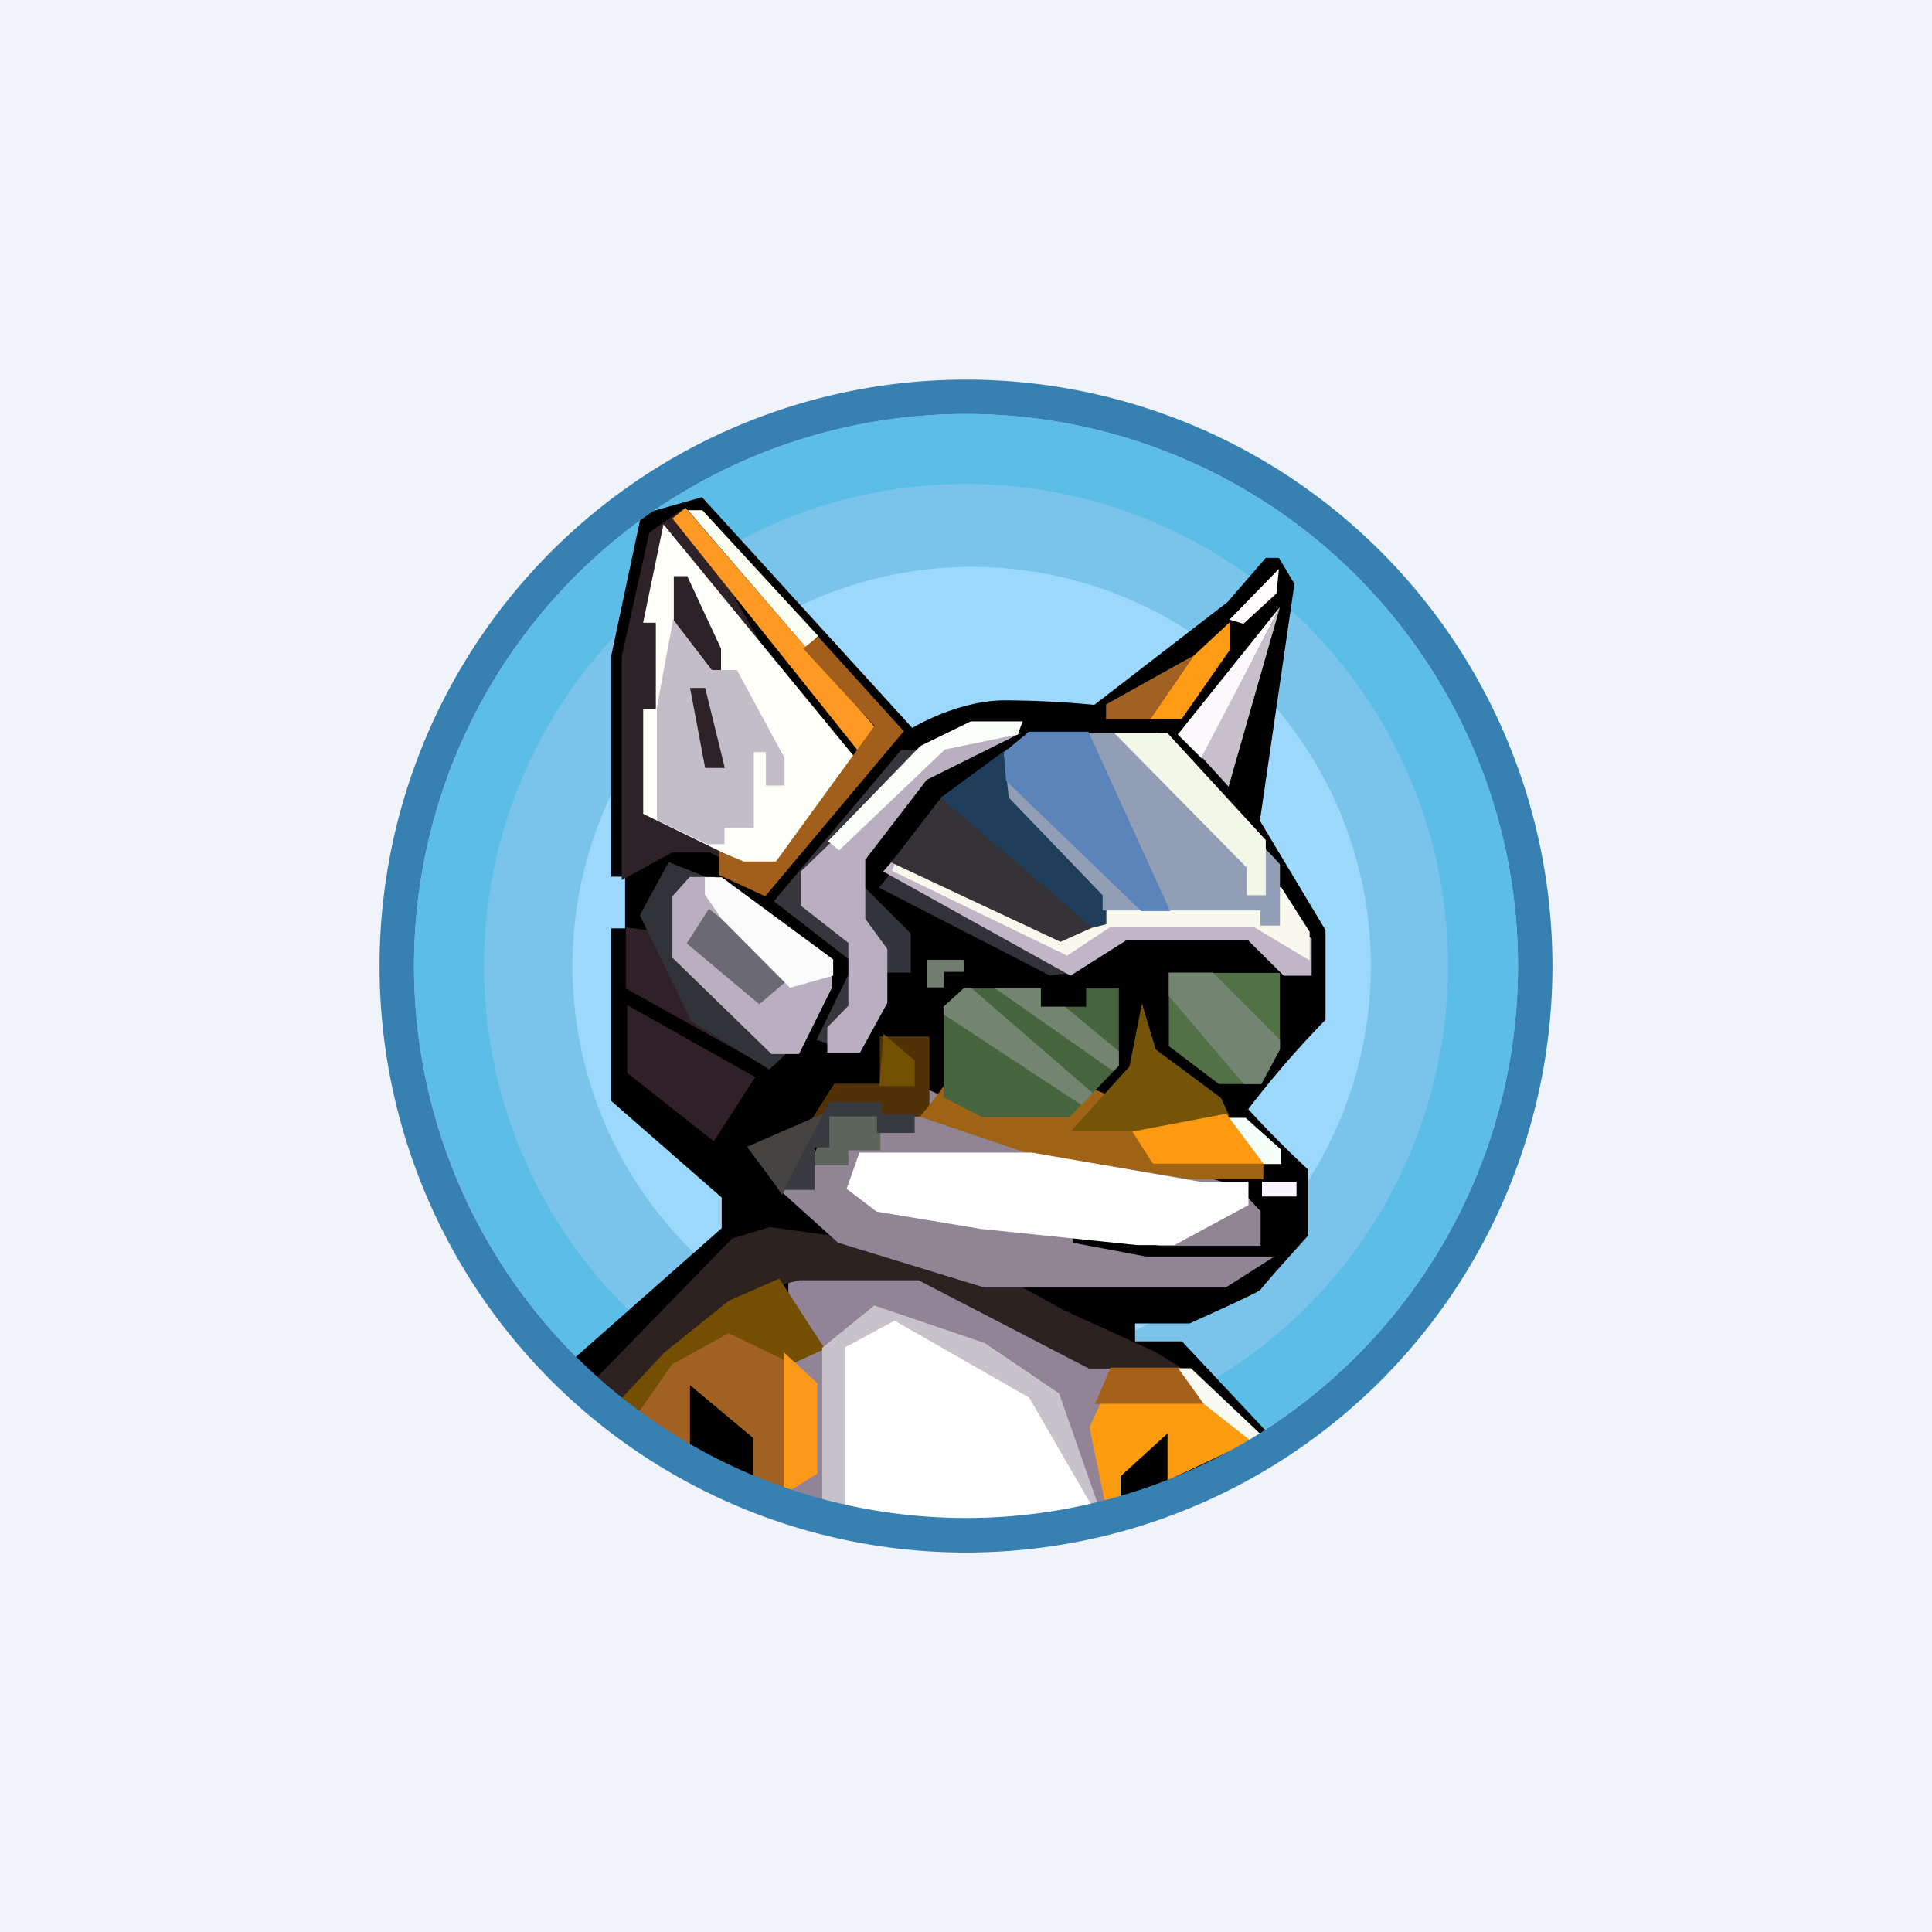 <svg xmlns="http://www.w3.org/2000/svg" width="24" height="24" fill="none" viewBox="0 0 24 24"><rect x="0" y="0" width="24" height="24" fill="#808080" stroke="none"/><g clip-path="url(#a)"><path fill="#F0F3FA" d="M0 0h24v24H0z"/><path fill="#5CBDE6" d="M12 18.857a6.857 6.857 0 1 0 0-13.714 6.857 6.857 0 0 0 0 13.714"/><path fill="#7AC4EB" d="M12 17.987a5.987 5.987 0 1 0 0-11.975 5.987 5.987 0 0 0 0 11.975"/><path fill="#9BD8FB" d="M12 16.959a4.959 4.959 0 1 0 0-9.917 4.959 4.959 0 0 0 0 9.917"/><path fill="#000" d="M11.336 9.047 8.72 6.176l-.754.214-.373 1.757v2.743h.172v.643h-.172v2.143l1.372 1.2v.381l-1.869 1.65c1.414 1.937 3.759 2.1 5.614 2.1 1.483 0 2.709-.728 3.138-1.101l-1.166-1.243H14.1v-.223h.677c.287-.129.857-.386.883-.42.021-.038.403-.463.591-.673v-.818q-.389-.36-.745-.75.446-.585.96-1.11v-1.115l-.815-1.358.429-2.944-.193-.322h-.163l-.475.549-1.655 1.277a12 12 0 0 0-1.11-.056c-.484 0-.968.232-1.157.347z"/><path fill="#928396" d="M9.793 18.664V15.84h1.92l2.259 1.101-.369.737.231 1.123-1.8.275z"/><path fill="#2D2220" d="M9.094 15.386 7.33 17.198l.36.335 1.564-1.457.677-.172h1.479l2.117 1.097h1.161l-.343-.21-1.127-.514-1.226-.677-1.392-.214-1.038-.142-.471.142z"/><path fill="#744E03" d="m8.254 16.8-.643.69.322.223.445-.592.78-.48.635.322.454-.206-.566-.874-.625.274z"/><path fill="#A16123" d="M9.793 16.92c-.24-.116-.72-.351-.746-.356l-.699.386-.428.613.651.544v-.9l.785.656v.591l.437.168z"/><path fill="#FC9918" d="m10.157 17.186-.42-.386v1.765l.416-.26V17.19z"/><path fill="#C8C3CA" d="M10.213 16.744v2.229l1.766.137 1.727-.231-.549-1.569-.925-.626-1.372-.467z"/><path fill="#fff" d="m10.5 16.736.613-.33 1.671.956.845 1.457-1.415.274-1.714-.232z"/><path fill="#918495" d="m9.707 14.803.673-.557.96-.797.891.403 3.133.878.296.317v.429h-1.251l-1.085-.172v.133l.913.172h1.594l-.604.385h-3l-1.817-.557z"/><path fill="#513206" d="m10.363 13.462-.317.501 1.5-.103v-.985h-.617v.587h-.566"/><path fill="#9E6315" d="M11.426 13.873c.103-.12.308-.382.313-.416l1.393-.116 2.562 1.059v.248h-.908l-2.057-.334-1.299-.441z"/><path fill="#34343E" d="m11.314 11.597-.63-.63-.116.532.3.583h.446z"/><path fill="#33323A" d="m13.037 12.116-2.117-1.089.309-.385c.394.18 1.238.548 1.44.617.2.068.514.583.642.831z"/><path fill="#C1B6C7" d="m10.971 10.826.184-.21 4.158.458.981.583v.463h-.347l-.441-.437h-1.518l-.69.437z"/><path fill="#F8F8EC" d="m11.079 10.817.064-.146 4.774.352.352.553v.355l-.686-.411h-1.796l-.531.351z"/><path fill="#302128" d="M7.774 11.52v.759l1.672.93-.167-.93-1.059-.699zm.018.969v.84l1.075.848.515-.797-1.586-.891z"/><path fill="#37363C" d="M11.194 9.317h.356l-1.17 1.599.394.75.112.913-.506.42-.236-.082.463-.951-.994-.771z"/><path fill="#323338" d="m7.95 11.366.356-.656.523.206 1.478 1.088-.428.977-.322.305-.968-.6-.643-1.32z"/><path fill="#2E2128" d="m8.07 6.613.42-.3 1.855 3.24-1.058 1.286-.467-.249h-.472l-.625.343V8.156l.343-1.543z"/><path fill="#BAAFC0" d="M8.567 10.894h.313l1.457 1.191v.18l-.411.828h-.343l-1.23-1.196v-.763z"/><path fill="#FEFFF9" d="M10.65 9.446 8.242 6.514l-.253 1.222h.158v1.071H7.99v1.303l1.23.6h.467z"/><path fill="#C3BDC7" d="m8.842 8.323-.48-.63-.202 1.093v1.401l.626.3H9v-.201h.364v-.943h.15v.416h.232v-.343l-.592-1.093h-.312"/><path fill="#2E2128" d="M8.37 7.157v.549l.472.617h.115v-.266l-.42-.9zm.202 1.389.188.994h.244l-.244-.994z"/><path fill="#FE9923" d="M10.685 9.36 8.353 6.441l.163-.132 2.357 2.73z"/><path fill="#FBFFF1" d="m10.025 8.057-1.48-1.719h.18l1.437 1.56z"/><path fill="#A25F1B" d="m11.229 9.086-1.067-1.179-.185.15.887.96-1.225 1.685H9.24l-.308-.125v.292l.574.265 1.719-2.048z"/><path fill="#BAAFC0" d="m11.507 9.69 1.179-.587h-.784l-.922.729-1.033.994v.424l.592.463v.78l-.262.27v.313h.407l.339-.617v-.669l-.274-.377v-.733l.758-.986z"/><path fill="#FAFFF9" d="m11.743 9.309.9-.185.06-.163h-.643l-.626.305-1.148 1.183.137.115 1.316-1.255z"/><path fill="#6B6A72" d="m8.529 11.721.278-.432 1.029.84-.403.347-.9-.755z"/><path fill="#FBFBFB" d="M8.756 11.113v-.215h.21l1.384 1.02v.202l-.536.15-.848-.853z"/><path fill="#353338" d="m11.708 9.887-.638.827 2.104.986.403-.18-1.869-1.629z"/><path fill="#1F3E5B" d="m12.514 9.3-.827.608 1.886 1.616.171-.043v-.33l-1.183-1.264-.043-.587z"/><path fill="#929EB6" d="m12.531 9.908-.06-.557.309-.244h1.598l1.522 1.629v.762h-.245v-.188h-1.958v-.189z"/><path fill="#5B84BA" d="m12.497 9.698-.026-.351.309-.257h.741l1.016 2.228h-.36z"/><path fill="#F3F7E8" d="m15.484 10.774-1.641-1.667h.66l1.221 1.329v.685h-.24z"/><path fill="#A16123" d="M14.319 8.936h-.579V8.75l1.153-.643z"/><path fill="#FE9C15" d="M14.679 8.931h-.386l.544-.793.446-.415v.343z"/><path fill="#FBF9FC" d="m14.931 9.424-.3-.3L15.9 7.54z"/><path fill="#C7BFCA" d="m15.262 9.772.638-2.229-.973 1.86z"/><path fill="#FFFBFF" d="m15.887 7.067-.613.63.172.052.411-.377z"/><path fill="#46643E" d="M11.722 13.629v-1.123l.248-.227h.96v.227h.562v-.227h.407v.96l-.613.638h-1.084l-.485-.248z"/><path fill="#738471" d="M13.226 12.506h-.296v-.227h-.566l1.466 1.028.068-.068v-.18l-.672-.557zm.347 1.071-1.5-1.298h-.103l-.249.227v.094l1.714 1.127.138-.145z"/><path fill="#527147" d="M14.52 12.99v-.904h1.38v.951l-.231.429h-.528l-.621-.471z"/><path fill="#738471" d="m14.52 12.373.93 1.093h.219l.231-.433v-.116l-.831-.835h-.549z"/><path fill="#745409" d="m14.357 13.037-.171-.574-.155.784-.728.806H14.4c.034 0 .596-.129.87-.193l-.103-.223z"/><path fill="#725102" d="m11.362 13.174-.386-.33-.052.647h.438z"/><path fill="#717D6F" d="M11.52 11.923v.343h.206v-.193h.253v-.15z"/><path fill="#454442" d="m10.243 13.826-.964.42c.141.188.428.57.433.595.004.026.355-.664.531-1.015"/><path fill="#5D645C" d="M10.539 14.477h-.472l.24-.651h.63v.463h-.398z"/><path fill="#393A3F" d="m10.303 13.689-.566 1.092h.382v-.527h.184v-.386h.591v.206h.468v-.236h-.412v-.15h-.647"/><path fill="#F91" d="m15.232 13.835-1.166.222.257.399h1.414z"/><path fill="#fff" d="M12.819 14.318h-2.143l-.159.45.373.283 1.286.214 1.95.202h.463l.92-.497v-.287h-.582z"/><path fill="#F5FFF9" d="M15.467 13.886h-.197l.429.574h.214v-.18l-.446-.399z"/><path fill="#FAF5FC" d="M15.677 14.863v-.184h.429v.184z"/><path fill="#FD9C0F" d="m13.534 17.73.189.917h.197v-.308l.583-.532v.583l1.058-.497-.6-.472h-1.285z"/><path fill="#A56118" d="M14.653 16.989h-.857l-.193.45h1.372z"/><path fill="#F9FAF2" d="M14.794 16.997h-.158l.317.442.583.458.128-.077z"/><path fill="#3781B2" fill-rule="evenodd" d="M12 19.286a7.285 7.285 0 1 0 0-14.57 7.285 7.285 0 0 0 0 14.57m0-.429a6.857 6.857 0 1 0 0-13.714 6.857 6.857 0 0 0 0 13.714" clip-rule="evenodd"/></g><defs><clipPath id="a"><path fill="#fff" d="M0 0h24v24H0z"/></clipPath></defs></svg>